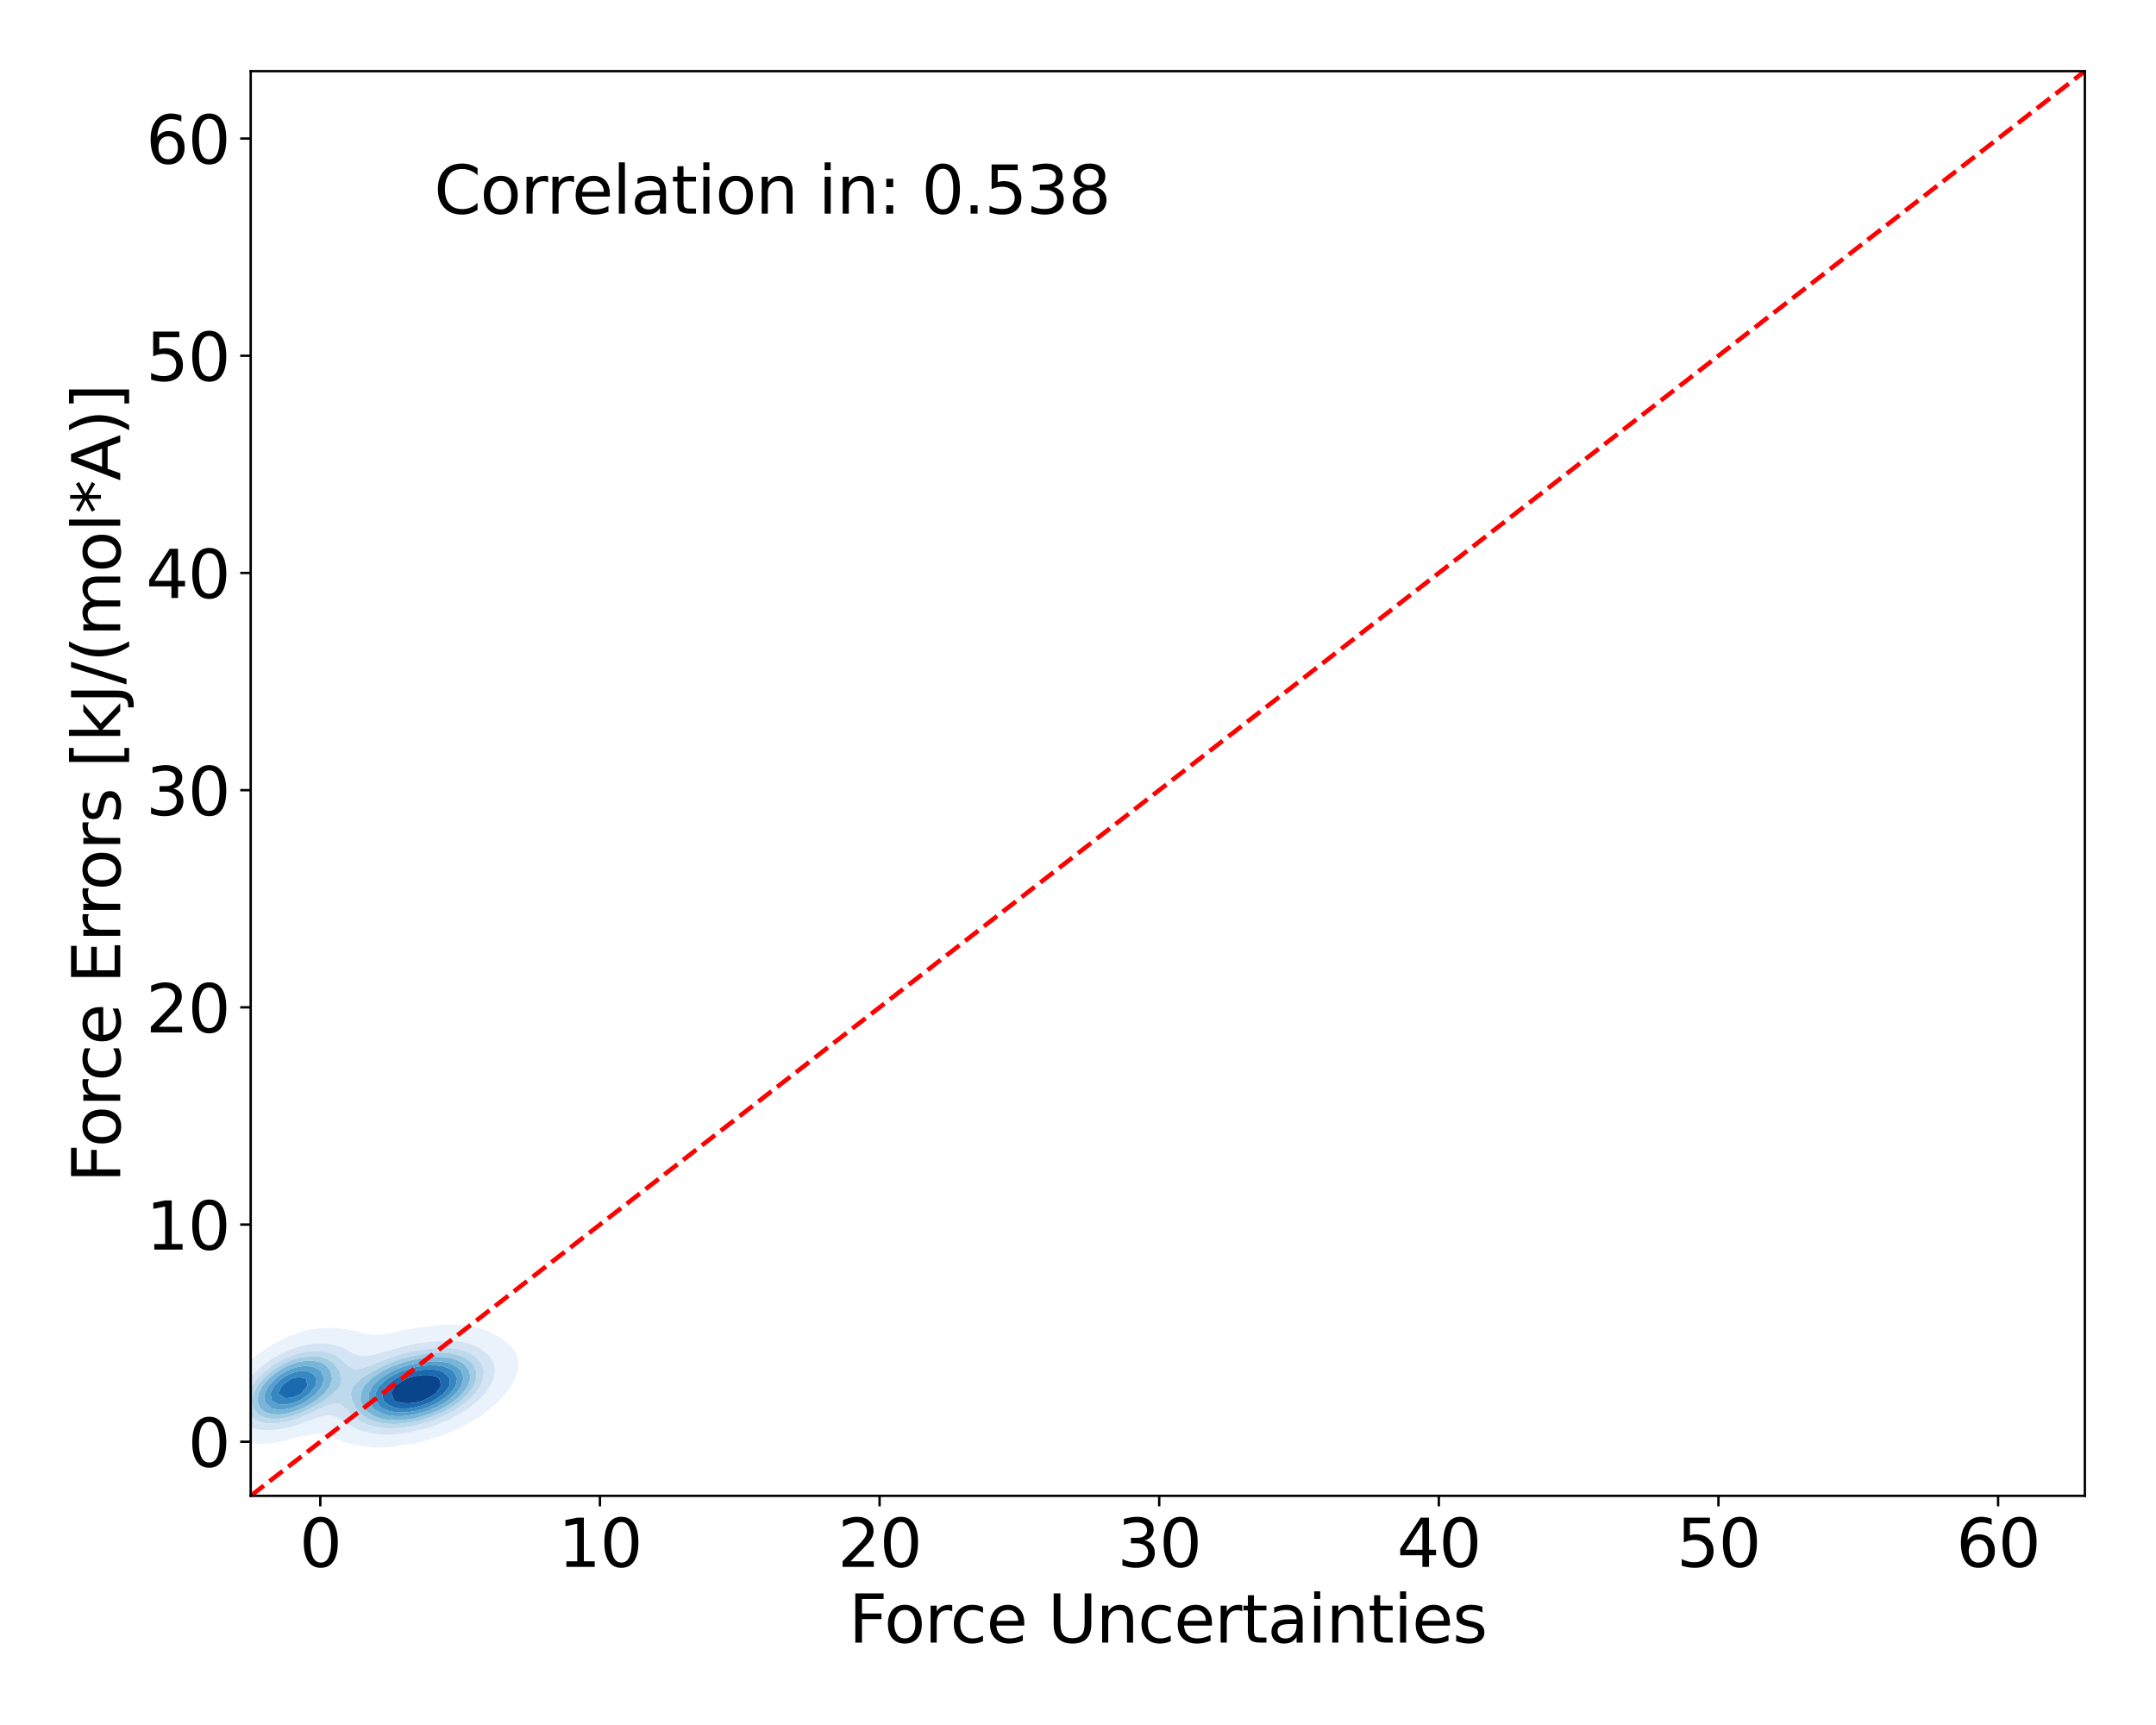 <?xml version="1.0" encoding="utf-8" standalone="no"?>
<!DOCTYPE svg PUBLIC "-//W3C//DTD SVG 1.1//EN"
  "http://www.w3.org/Graphics/SVG/1.1/DTD/svg11.dtd">
<svg xmlns:xlink="http://www.w3.org/1999/xlink" width="720pt" height="576pt" viewBox="0 0 720 576" xmlns="http://www.w3.org/2000/svg" version="1.1">
 <defs>
  <style type="text/css">*{stroke-linejoin: round; stroke-linecap: butt}</style>
 </defs>
 <g id="figure_1">
  <g id="patch_1">
   <path d="M 0 576 
L 720 576 
L 720 0 
L 0 0 
z
" style="fill: #ffffff"/>
  </g>
  <g id="axes_1">
   <g id="patch_2">
    <path d="M 83.72 499.48 
L 696.24 499.48 
L 696.24 23.76 
L 83.72 23.76 
z
" style="fill: #ffffff"/>
   </g>
   <g id="QuadContourSet_1">
    <path d="M 120.526 482.808 
L 122.808 483.138 
L 125.09 483.294 
L 127.372 483.305 
L 129.654 483.186 
L 131.936 482.934 
L 134.084 482.558 
L 134.219 482.545 
L 136.501 482.256 
L 138.783 481.869 
L 141.065 481.352 
L 143.347 480.651 
L 144.813 480.081 
L 145.629 479.88 
L 147.911 479.213 
L 150.194 478.288 
L 151.533 477.604 
L 152.476 477.258 
L 154.758 476.235 
L 156.576 475.127 
L 157.04 474.897 
L 159.322 473.601 
L 160.645 472.649 
L 161.604 472.015 
L 163.875 470.172 
L 163.886 470.162 
L 166.169 468.19 
L 166.692 467.695 
L 168.451 465.763 
L 168.948 465.218 
L 170.681 462.74 
L 170.733 462.632 
L 172.091 460.263 
L 172.852 457.786 
L 173.015 456.082 
L 173.12 455.309 
L 173.015 454.695 
L 172.737 452.832 
L 171.408 450.354 
L 170.733 449.648 
L 168.763 447.877 
L 168.451 447.649 
L 166.169 446.125 
L 164.748 445.4 
L 163.886 444.925 
L 161.604 443.916 
L 159.322 443.257 
L 157.466 442.923 
L 157.04 442.815 
L 154.758 442.449 
L 152.476 442.282 
L 150.194 442.269 
L 147.911 442.381 
L 145.629 442.602 
L 143.347 442.923 
L 143.347 442.923 
L 141.065 443.164 
L 138.783 443.468 
L 136.501 443.842 
L 134.219 444.287 
L 131.936 444.788 
L 129.654 445.291 
L 128.959 445.4 
L 127.372 445.574 
L 125.09 445.645 
L 122.808 445.459 
L 122.482 445.4 
L 120.526 444.932 
L 118.244 444.344 
L 115.962 443.878 
L 113.679 443.578 
L 111.397 443.431 
L 109.115 443.421 
L 106.833 443.542 
L 104.551 443.811 
L 102.269 444.265 
L 99.987 444.974 
L 98.984 445.4 
L 97.704 445.755 
L 95.422 446.619 
L 93.198 447.877 
L 93.14 447.901 
L 90.858 448.986 
L 88.893 450.354 
L 88.576 450.533 
L 86.294 452.03 
L 85.317 452.832 
L 84.012 453.798 
L 82.335 455.309 
L 81.729 455.856 
L 79.81 457.786 
L 79.447 458.197 
L 77.644 460.263 
L 77.165 460.963 
L 75.841 462.74 
L 74.883 464.629 
L 74.523 465.218 
L 73.482 467.695 
L 72.977 470.172 
L 72.92 472.649 
L 73.415 475.127 
L 74.844 477.604 
L 74.883 477.649 
L 77.165 479.751 
L 77.733 480.081 
L 79.447 480.991 
L 81.729 481.693 
L 84.012 482.031 
L 86.294 482.136 
L 88.576 482.073 
L 90.858 481.87 
L 93.14 481.525 
L 95.422 481.021 
L 97.704 480.334 
L 98.467 480.081 
L 99.987 479.763 
L 102.269 479.275 
L 104.551 478.871 
L 106.833 478.786 
L 109.115 479.201 
L 111.397 479.974 
L 111.664 480.081 
L 113.679 481.011 
L 115.962 481.821 
L 118.244 482.368 
L 119.42 482.558 
z
M 120.366 477.604 
L 118.244 476.758 
L 115.962 475.452 
L 115.436 475.127 
L 113.679 473.928 
L 111.397 472.826 
L 109.47 472.649 
L 109.115 472.627 
L 109.011 472.649 
L 106.833 473.137 
L 104.551 473.928 
L 102.269 474.712 
L 100.972 475.127 
L 99.987 475.519 
L 97.704 476.306 
L 95.422 476.884 
L 93.14 477.283 
L 90.858 477.513 
L 88.576 477.557 
L 86.294 477.349 
L 84.012 476.752 
L 81.729 475.49 
L 81.281 475.127 
L 79.502 472.649 
L 79.447 472.42 
L 78.926 470.172 
L 79.171 467.695 
L 79.447 466.956 
L 79.974 465.218 
L 81.339 462.74 
L 81.729 462.227 
L 83.173 460.263 
L 84.012 459.36 
L 85.574 457.786 
L 86.294 457.129 
L 88.576 455.346 
L 88.63 455.309 
L 90.858 453.693 
L 92.448 452.832 
L 93.14 452.396 
L 95.422 451.23 
L 97.704 450.41 
L 97.903 450.354 
L 99.987 449.584 
L 102.269 449.031 
L 104.551 448.709 
L 106.833 448.594 
L 109.115 448.697 
L 111.397 449.066 
L 113.679 449.773 
L 115.012 450.354 
L 115.962 450.825 
L 118.244 451.984 
L 120.526 452.741 
L 122.808 452.786 
L 125.09 452.307 
L 127.372 451.635 
L 129.654 450.969 
L 131.936 450.389 
L 132.081 450.354 
L 134.219 449.697 
L 136.501 449.131 
L 138.783 448.685 
L 141.065 448.337 
L 143.347 448.07 
L 145.629 447.877 
L 145.629 447.877 
L 147.911 447.71 
L 150.194 447.689 
L 152.476 447.85 
L 152.641 447.877 
L 154.758 448.154 
L 157.04 448.716 
L 159.322 449.656 
L 160.528 450.354 
L 161.604 451.088 
L 163.495 452.832 
L 163.886 453.454 
L 164.94 455.309 
L 165.307 457.786 
L 164.87 460.263 
L 163.886 462.304 
L 163.707 462.74 
L 161.993 465.218 
L 161.604 465.635 
L 159.628 467.695 
L 159.322 467.965 
L 157.04 469.836 
L 156.58 470.172 
L 154.758 471.465 
L 152.616 472.649 
L 152.476 472.735 
L 150.194 474.005 
L 147.911 474.941 
L 147.39 475.127 
L 145.629 475.91 
L 143.347 476.698 
L 141.065 477.295 
L 139.575 477.604 
L 138.783 477.837 
L 136.501 478.361 
L 134.219 478.724 
L 131.936 478.949 
L 129.654 479.042 
L 127.372 478.995 
L 125.09 478.784 
L 122.808 478.364 
L 120.526 477.667 
z
" clip-path="url(#pcb6f5614b9)" style="fill: #eaf3fb"/>
    <path d="M 120.526 477.667 
L 122.808 478.364 
L 125.09 478.784 
L 127.372 478.995 
L 129.654 479.042 
L 131.936 478.949 
L 134.219 478.724 
L 136.501 478.361 
L 138.783 477.837 
L 139.575 477.604 
L 141.065 477.295 
L 143.347 476.698 
L 145.629 475.91 
L 147.39 475.127 
L 147.911 474.941 
L 150.194 474.005 
L 152.476 472.735 
L 152.616 472.649 
L 154.758 471.465 
L 156.58 470.172 
L 157.04 469.836 
L 159.322 467.965 
L 159.628 467.695 
L 161.604 465.635 
L 161.993 465.218 
L 163.707 462.74 
L 163.886 462.304 
L 164.87 460.263 
L 165.307 457.786 
L 164.94 455.309 
L 163.886 453.454 
L 163.495 452.832 
L 161.604 451.088 
L 160.528 450.354 
L 159.322 449.656 
L 157.04 448.716 
L 154.758 448.154 
L 152.641 447.877 
L 152.476 447.85 
L 150.194 447.689 
L 147.911 447.71 
L 145.629 447.877 
L 145.629 447.877 
L 143.347 448.07 
L 141.065 448.337 
L 138.783 448.685 
L 136.501 449.131 
L 134.219 449.697 
L 132.081 450.354 
L 131.936 450.389 
L 129.654 450.969 
L 127.372 451.635 
L 125.09 452.307 
L 122.808 452.786 
L 120.526 452.741 
L 118.244 451.984 
L 115.962 450.825 
L 115.012 450.354 
L 113.679 449.773 
L 111.397 449.066 
L 109.115 448.697 
L 106.833 448.594 
L 104.551 448.709 
L 102.269 449.031 
L 99.987 449.584 
L 97.903 450.354 
L 97.704 450.41 
L 95.422 451.23 
L 93.14 452.396 
L 92.448 452.832 
L 90.858 453.693 
L 88.63 455.309 
L 88.576 455.346 
L 86.294 457.129 
L 85.574 457.786 
L 84.012 459.36 
L 83.173 460.263 
L 81.729 462.227 
L 81.339 462.74 
L 79.974 465.218 
L 79.447 466.956 
L 79.171 467.695 
L 78.926 470.172 
L 79.447 472.42 
L 79.502 472.649 
L 81.281 475.127 
L 81.729 475.49 
L 84.012 476.752 
L 86.294 477.349 
L 88.576 477.557 
L 90.858 477.513 
L 93.14 477.283 
L 95.422 476.884 
L 97.704 476.306 
L 99.987 475.519 
L 100.972 475.127 
L 102.269 474.712 
L 104.551 473.928 
L 106.833 473.137 
L 109.011 472.649 
L 109.115 472.627 
L 109.47 472.649 
L 111.397 472.826 
L 113.679 473.928 
L 115.436 475.127 
L 115.962 475.452 
L 118.244 476.758 
L 120.366 477.604 
z
M 88.254 475.127 
L 86.294 474.635 
L 84.012 473.305 
L 83.315 472.649 
L 82.098 470.172 
L 82.035 467.695 
L 82.707 465.218 
L 84.012 462.889 
L 84.089 462.74 
L 86.016 460.263 
L 86.294 459.978 
L 88.576 457.838 
L 88.637 457.786 
L 90.858 456.064 
L 92.083 455.309 
L 93.14 454.628 
L 95.422 453.469 
L 97.107 452.832 
L 97.704 452.563 
L 99.987 451.807 
L 102.269 451.335 
L 104.551 451.11 
L 106.833 451.146 
L 109.115 451.509 
L 111.397 452.314 
L 112.38 452.832 
L 113.679 453.783 
L 115.521 455.309 
L 115.962 455.841 
L 118.244 457.196 
L 120.526 457.092 
L 122.808 456.34 
L 125.09 455.449 
L 125.414 455.309 
L 127.372 454.455 
L 129.654 453.578 
L 131.936 452.859 
L 132.035 452.832 
L 134.219 452.097 
L 136.501 451.494 
L 138.783 451.026 
L 141.065 450.665 
L 143.347 450.397 
L 143.899 450.354 
L 145.629 450.172 
L 147.911 450.08 
L 150.194 450.163 
L 151.638 450.354 
L 152.476 450.453 
L 154.758 450.983 
L 157.04 451.927 
L 158.486 452.832 
L 159.322 453.567 
L 160.815 455.309 
L 161.604 457.786 
L 161.421 460.263 
L 160.459 462.74 
L 159.322 464.334 
L 158.718 465.218 
L 157.04 466.934 
L 156.252 467.695 
L 154.758 468.898 
L 152.904 470.172 
L 152.476 470.456 
L 150.194 471.806 
L 148.391 472.649 
L 147.911 472.897 
L 145.629 473.917 
L 143.347 474.695 
L 141.765 475.127 
L 141.065 475.366 
L 138.783 475.99 
L 136.501 476.438 
L 134.219 476.738 
L 131.936 476.899 
L 129.654 476.914 
L 127.372 476.76 
L 125.09 476.388 
L 122.808 475.728 
L 121.406 475.127 
L 120.526 474.68 
L 118.244 473.109 
L 117.659 472.649 
L 115.962 470.787 
L 115.21 470.172 
L 113.679 468.827 
L 111.397 468.653 
L 109.115 469.382 
L 107.371 470.172 
L 106.833 470.392 
L 104.551 471.512 
L 102.269 472.484 
L 101.85 472.649 
L 99.987 473.46 
L 97.704 474.231 
L 95.422 474.789 
L 93.311 475.127 
L 93.14 475.162 
L 90.858 475.347 
L 88.576 475.2 
z
" clip-path="url(#pcb6f5614b9)" style="fill: #d4e4f4"/>
    <path d="M 88.576 475.2 
L 90.858 475.347 
L 93.14 475.162 
L 93.311 475.127 
L 95.422 474.789 
L 97.704 474.231 
L 99.987 473.46 
L 101.85 472.649 
L 102.269 472.484 
L 104.551 471.512 
L 106.833 470.392 
L 107.371 470.172 
L 109.115 469.382 
L 111.397 468.653 
L 113.679 468.827 
L 115.21 470.172 
L 115.962 470.787 
L 117.659 472.649 
L 118.244 473.109 
L 120.526 474.68 
L 121.406 475.127 
L 122.808 475.728 
L 125.09 476.388 
L 127.372 476.76 
L 129.654 476.914 
L 131.936 476.899 
L 134.219 476.738 
L 136.501 476.438 
L 138.783 475.99 
L 141.065 475.366 
L 141.765 475.127 
L 143.347 474.695 
L 145.629 473.917 
L 147.911 472.897 
L 148.391 472.649 
L 150.194 471.806 
L 152.476 470.456 
L 152.904 470.172 
L 154.758 468.898 
L 156.252 467.695 
L 157.04 466.934 
L 158.718 465.218 
L 159.322 464.334 
L 160.459 462.74 
L 161.421 460.263 
L 161.604 457.786 
L 160.815 455.309 
L 159.322 453.567 
L 158.486 452.832 
L 157.04 451.927 
L 154.758 450.983 
L 152.476 450.453 
L 151.638 450.354 
L 150.194 450.163 
L 147.911 450.08 
L 145.629 450.172 
L 143.899 450.354 
L 143.347 450.397 
L 141.065 450.665 
L 138.783 451.026 
L 136.501 451.494 
L 134.219 452.097 
L 132.035 452.832 
L 131.936 452.859 
L 129.654 453.578 
L 127.372 454.455 
L 125.414 455.309 
L 125.09 455.449 
L 122.808 456.34 
L 120.526 457.092 
L 118.244 457.196 
L 115.962 455.841 
L 115.521 455.309 
L 113.679 453.783 
L 112.38 452.832 
L 111.397 452.314 
L 109.115 451.509 
L 106.833 451.146 
L 104.551 451.11 
L 102.269 451.335 
L 99.987 451.807 
L 97.704 452.563 
L 97.107 452.832 
L 95.422 453.469 
L 93.14 454.628 
L 92.083 455.309 
L 90.858 456.064 
L 88.637 457.786 
L 88.576 457.838 
L 86.294 459.978 
L 86.016 460.263 
L 84.089 462.74 
L 84.012 462.889 
L 82.707 465.218 
L 82.035 467.695 
L 82.098 470.172 
L 83.315 472.649 
L 84.012 473.305 
L 86.294 474.635 
L 88.254 475.127 
z
M 127.312 475.127 
L 125.09 474.601 
L 122.808 473.66 
L 121.164 472.649 
L 120.526 472.048 
L 118.832 470.172 
L 118.244 468.793 
L 117.629 467.695 
L 117.107 465.218 
L 118.03 462.74 
L 118.244 462.613 
L 120.526 460.511 
L 120.773 460.263 
L 122.808 458.93 
L 124.675 457.786 
L 125.09 457.57 
L 127.372 456.36 
L 129.654 455.373 
L 129.816 455.309 
L 131.936 454.432 
L 134.219 453.685 
L 136.501 453.1 
L 137.802 452.832 
L 138.783 452.587 
L 141.065 452.148 
L 143.347 451.844 
L 145.629 451.675 
L 147.911 451.659 
L 150.194 451.838 
L 152.476 452.285 
L 154.057 452.832 
L 154.758 453.119 
L 157.04 454.611 
L 157.791 455.309 
L 159.07 457.786 
L 159.099 460.263 
L 158.219 462.74 
L 157.04 464.402 
L 156.476 465.218 
L 154.758 466.91 
L 153.902 467.695 
L 152.476 468.774 
L 150.282 470.172 
L 150.194 470.226 
L 147.911 471.492 
L 145.629 472.474 
L 145.154 472.649 
L 143.347 473.382 
L 141.065 474.1 
L 138.783 474.641 
L 136.501 475.038 
L 135.726 475.127 
L 134.219 475.342 
L 131.936 475.483 
L 129.654 475.426 
L 127.372 475.14 
z
M 86.772 472.649 
L 86.294 472.339 
L 84.477 470.172 
L 84.09 467.695 
L 84.65 465.218 
L 85.976 462.74 
L 86.294 462.341 
L 87.996 460.263 
L 88.576 459.705 
L 90.846 457.786 
L 90.858 457.777 
L 93.14 456.218 
L 94.884 455.309 
L 95.422 455.013 
L 97.704 454.04 
L 99.987 453.377 
L 102.269 452.971 
L 104.551 452.832 
L 106.833 453.033 
L 109.115 453.739 
L 111.397 455.187 
L 111.548 455.309 
L 113.295 457.786 
L 113.679 459.419 
L 114.048 460.263 
L 113.679 462.194 
L 113.606 462.74 
L 111.397 465.19 
L 111.377 465.218 
L 109.115 466.898 
L 108.091 467.695 
L 106.833 468.445 
L 104.551 469.778 
L 103.833 470.172 
L 102.269 470.986 
L 99.987 471.972 
L 97.978 472.649 
L 97.704 472.752 
L 95.422 473.38 
L 93.14 473.724 
L 90.858 473.762 
L 88.576 473.396 
z
" clip-path="url(#pcb6f5614b9)" style="fill: #bed8ec"/>
    <path d="M 127.372 475.14 
L 129.654 475.426 
L 131.936 475.483 
L 134.219 475.342 
L 135.726 475.127 
L 136.501 475.038 
L 138.783 474.641 
L 141.065 474.1 
L 143.347 473.382 
L 145.154 472.649 
L 145.629 472.474 
L 147.911 471.492 
L 150.194 470.226 
L 150.282 470.172 
L 152.476 468.774 
L 153.902 467.695 
L 154.758 466.91 
L 156.476 465.218 
L 157.04 464.402 
L 158.219 462.74 
L 159.099 460.263 
L 159.07 457.786 
L 157.791 455.309 
L 157.04 454.611 
L 154.758 453.119 
L 154.057 452.832 
L 152.476 452.285 
L 150.194 451.838 
L 147.911 451.659 
L 145.629 451.675 
L 143.347 451.844 
L 141.065 452.148 
L 138.783 452.587 
L 137.802 452.832 
L 136.501 453.1 
L 134.219 453.685 
L 131.936 454.432 
L 129.816 455.309 
L 129.654 455.373 
L 127.372 456.36 
L 125.09 457.57 
L 124.675 457.786 
L 122.808 458.93 
L 120.773 460.263 
L 120.526 460.511 
L 118.244 462.613 
L 118.03 462.74 
L 117.107 465.218 
L 117.629 467.695 
L 118.244 468.793 
L 118.832 470.172 
L 120.526 472.048 
L 121.164 472.649 
L 122.808 473.66 
L 125.09 474.601 
L 127.312 475.127 
z
M 124.546 472.649 
L 122.808 471.413 
L 121.53 470.172 
L 120.526 467.854 
L 120.454 467.695 
L 120.519 465.218 
L 120.526 465.204 
L 121.629 462.74 
L 122.808 461.531 
L 124.074 460.263 
L 125.09 459.542 
L 127.372 458.075 
L 127.871 457.786 
L 129.654 456.854 
L 131.936 455.881 
L 133.586 455.309 
L 134.219 455.076 
L 136.501 454.379 
L 138.783 453.85 
L 141.065 453.46 
L 143.347 453.199 
L 145.629 453.075 
L 147.911 453.123 
L 150.194 453.412 
L 152.476 454.061 
L 154.758 455.261 
L 154.824 455.309 
L 156.755 457.786 
L 157.04 460.263 
L 156.255 462.74 
L 154.758 464.856 
L 154.505 465.218 
L 152.476 467.121 
L 151.809 467.695 
L 150.194 468.827 
L 147.911 470.159 
L 147.885 470.172 
L 145.629 471.292 
L 143.347 472.176 
L 141.833 472.649 
L 141.065 472.912 
L 138.783 473.515 
L 136.501 473.933 
L 134.219 474.18 
L 131.936 474.246 
L 129.654 474.103 
L 127.372 473.69 
L 125.09 472.914 
z
M 88.576 473.396 
L 90.858 473.762 
L 93.14 473.724 
L 95.422 473.38 
L 97.704 472.752 
L 97.978 472.649 
L 99.987 471.972 
L 102.269 470.986 
L 103.833 470.172 
L 104.551 469.778 
L 106.833 468.445 
L 108.091 467.695 
L 109.115 466.898 
L 111.377 465.218 
L 111.397 465.19 
L 113.606 462.74 
L 113.679 462.194 
L 114.048 460.263 
L 113.679 459.419 
L 113.295 457.786 
L 111.548 455.309 
L 111.397 455.187 
L 109.115 453.739 
L 106.833 453.033 
L 104.551 452.832 
L 102.269 452.971 
L 99.987 453.377 
L 97.704 454.04 
L 95.422 455.013 
L 94.884 455.309 
L 93.14 456.218 
L 90.858 457.777 
L 90.846 457.786 
L 88.576 459.705 
L 87.996 460.263 
L 86.294 462.341 
L 85.976 462.74 
L 84.65 465.218 
L 84.09 467.695 
L 84.477 470.172 
L 86.294 472.339 
L 86.772 472.649 
z
M 86.882 470.172 
L 86.294 468.755 
L 85.979 467.695 
L 86.294 465.908 
L 86.402 465.218 
L 87.691 462.74 
L 88.576 461.677 
L 89.828 460.263 
L 90.858 459.357 
L 92.968 457.786 
L 93.14 457.668 
L 95.422 456.376 
L 97.704 455.428 
L 98.119 455.309 
L 99.987 454.739 
L 102.269 454.383 
L 104.551 454.389 
L 106.833 454.859 
L 107.852 455.309 
L 109.115 456.269 
L 110.393 457.786 
L 110.907 460.263 
L 110.253 462.74 
L 109.115 464.184 
L 108.366 465.218 
L 106.833 466.506 
L 105.365 467.695 
L 104.551 468.218 
L 102.269 469.552 
L 101.012 470.172 
L 99.987 470.655 
L 97.704 471.489 
L 95.422 472.048 
L 93.14 472.32 
L 90.858 472.209 
L 88.576 471.473 
z
" clip-path="url(#pcb6f5614b9)" style="fill: #a0cbe2"/>
    <path d="M 125.09 472.914 
L 127.372 473.69 
L 129.654 474.103 
L 131.936 474.246 
L 134.219 474.18 
L 136.501 473.933 
L 138.783 473.515 
L 141.065 472.912 
L 141.833 472.649 
L 143.347 472.176 
L 145.629 471.292 
L 147.885 470.172 
L 147.911 470.159 
L 150.194 468.827 
L 151.809 467.695 
L 152.476 467.121 
L 154.505 465.218 
L 154.758 464.856 
L 156.255 462.74 
L 157.04 460.263 
L 156.755 457.786 
L 154.824 455.309 
L 154.758 455.261 
L 152.476 454.061 
L 150.194 453.412 
L 147.911 453.123 
L 145.629 453.075 
L 143.347 453.199 
L 141.065 453.46 
L 138.783 453.85 
L 136.501 454.379 
L 134.219 455.076 
L 133.586 455.309 
L 131.936 455.881 
L 129.654 456.854 
L 127.871 457.786 
L 127.372 458.075 
L 125.09 459.542 
L 124.074 460.263 
L 122.808 461.531 
L 121.629 462.74 
L 120.526 465.204 
L 120.519 465.218 
L 120.454 467.695 
L 120.526 467.854 
L 121.53 470.172 
L 122.808 471.413 
L 124.546 472.649 
z
M 130.18 472.649 
L 129.654 472.578 
L 127.372 471.892 
L 125.09 470.616 
L 124.525 470.172 
L 123.103 467.695 
L 123.172 465.218 
L 124.445 462.74 
L 125.09 462.085 
L 127.018 460.263 
L 127.372 460.017 
L 129.654 458.584 
L 131.19 457.786 
L 131.936 457.433 
L 134.219 456.527 
L 136.501 455.825 
L 138.669 455.309 
L 138.783 455.28 
L 141.065 454.854 
L 143.347 454.602 
L 145.629 454.537 
L 147.911 454.704 
L 150.194 455.191 
L 150.518 455.309 
L 152.476 456.347 
L 154.039 457.786 
L 154.758 460.263 
L 154.103 462.74 
L 152.476 465.041 
L 152.35 465.218 
L 150.194 467.118 
L 149.47 467.695 
L 147.911 468.686 
L 145.629 469.9 
L 145.031 470.172 
L 143.347 470.892 
L 141.065 471.654 
L 138.783 472.227 
L 136.501 472.629 
L 136.28 472.649 
L 134.219 472.853 
L 131.936 472.851 
z
M 88.576 471.473 
L 90.858 472.209 
L 93.14 472.32 
L 95.422 472.048 
L 97.704 471.489 
L 99.987 470.655 
L 101.012 470.172 
L 102.269 469.552 
L 104.551 468.218 
L 105.365 467.695 
L 106.833 466.506 
L 108.366 465.218 
L 109.115 464.184 
L 110.253 462.74 
L 110.907 460.263 
L 110.393 457.786 
L 109.115 456.269 
L 107.852 455.309 
L 106.833 454.859 
L 104.551 454.389 
L 102.269 454.383 
L 99.987 454.739 
L 98.119 455.309 
L 97.704 455.428 
L 95.422 456.376 
L 93.14 457.668 
L 92.968 457.786 
L 90.858 459.357 
L 89.828 460.263 
L 88.576 461.677 
L 87.691 462.74 
L 86.402 465.218 
L 86.294 465.908 
L 85.979 467.695 
L 86.294 468.755 
L 86.882 470.172 
z
M 90.546 470.172 
L 88.576 468.24 
L 88.278 467.695 
L 88.399 465.218 
L 88.576 464.877 
L 89.682 462.74 
L 90.858 461.416 
L 91.996 460.263 
L 93.14 459.379 
L 95.422 457.951 
L 95.769 457.786 
L 97.704 456.951 
L 99.987 456.334 
L 102.269 456.098 
L 104.551 456.374 
L 106.833 457.478 
L 107.197 457.786 
L 108.175 460.263 
L 107.587 462.74 
L 106.833 463.75 
L 105.757 465.218 
L 104.551 466.236 
L 102.644 467.695 
L 102.269 467.925 
L 99.987 469.108 
L 97.704 470.002 
L 97.026 470.172 
L 95.422 470.553 
L 93.14 470.695 
L 90.858 470.31 
z
" clip-path="url(#pcb6f5614b9)" style="fill: #79b5d9"/>
    <path d="M 131.936 472.851 
L 134.219 472.853 
L 136.28 472.649 
L 136.501 472.629 
L 138.783 472.227 
L 141.065 471.654 
L 143.347 470.892 
L 145.031 470.172 
L 145.629 469.9 
L 147.911 468.686 
L 149.47 467.695 
L 150.194 467.118 
L 152.35 465.218 
L 152.476 465.041 
L 154.103 462.74 
L 154.758 460.263 
L 154.039 457.786 
L 152.476 456.347 
L 150.518 455.309 
L 150.194 455.191 
L 147.911 454.704 
L 145.629 454.537 
L 143.347 454.602 
L 141.065 454.854 
L 138.783 455.28 
L 138.669 455.309 
L 136.501 455.825 
L 134.219 456.527 
L 131.936 457.433 
L 131.19 457.786 
L 129.654 458.584 
L 127.372 460.017 
L 127.018 460.263 
L 125.09 462.085 
L 124.445 462.74 
L 123.172 465.218 
L 123.103 467.695 
L 124.525 470.172 
L 125.09 470.616 
L 127.372 471.892 
L 129.654 472.578 
L 130.18 472.649 
z
M 127.468 470.172 
L 127.372 470.097 
L 125.396 467.695 
L 125.346 465.218 
L 126.683 462.74 
L 127.372 462.076 
L 129.468 460.263 
L 129.654 460.144 
L 131.936 458.856 
L 134.219 457.828 
L 134.331 457.786 
L 136.501 457.052 
L 138.783 456.48 
L 141.065 456.088 
L 143.347 455.88 
L 145.629 455.898 
L 147.911 456.234 
L 150.194 457.068 
L 151.313 457.786 
L 152.476 459.787 
L 152.671 460.263 
L 152.476 461.226 
L 152.189 462.74 
L 150.434 465.218 
L 150.194 465.429 
L 147.911 467.27 
L 147.324 467.695 
L 145.629 468.648 
L 143.347 469.703 
L 142.102 470.172 
L 141.065 470.534 
L 138.783 471.121 
L 136.501 471.497 
L 134.219 471.651 
L 131.936 471.539 
L 129.654 471.077 
z
M 90.858 470.31 
L 93.14 470.695 
L 95.422 470.553 
L 97.026 470.172 
L 97.704 470.002 
L 99.987 469.108 
L 102.269 467.925 
L 102.644 467.695 
L 104.551 466.236 
L 105.757 465.218 
L 106.833 463.75 
L 107.587 462.74 
L 108.175 460.263 
L 107.197 457.786 
L 106.833 457.478 
L 104.551 456.374 
L 102.269 456.098 
L 99.987 456.334 
L 97.704 456.951 
L 95.769 457.786 
L 95.422 457.951 
L 93.14 459.379 
L 91.996 460.263 
L 90.858 461.416 
L 89.682 462.74 
L 88.576 464.877 
L 88.399 465.218 
L 88.278 467.695 
L 88.576 468.24 
L 90.546 470.172 
z
M 90.748 467.695 
L 90.362 465.218 
L 90.858 464.192 
L 91.593 462.74 
L 93.14 461.176 
L 94.202 460.263 
L 95.422 459.493 
L 97.704 458.444 
L 99.987 457.786 
L 99.987 457.786 
L 102.269 457.721 
L 102.557 457.786 
L 104.551 458.741 
L 105.699 460.263 
L 105.371 462.74 
L 104.551 463.858 
L 103.51 465.218 
L 102.269 466.184 
L 99.988 467.695 
L 99.987 467.696 
L 97.704 468.559 
L 95.422 469.018 
L 93.14 468.921 
L 90.858 467.807 
z
" clip-path="url(#pcb6f5614b9)" style="fill: #56a0ce"/>
    <path d="M 129.654 471.077 
L 131.936 471.539 
L 134.219 471.651 
L 136.501 471.497 
L 138.783 471.121 
L 141.065 470.534 
L 142.102 470.172 
L 143.347 469.703 
L 145.629 468.648 
L 147.324 467.695 
L 147.911 467.27 
L 150.194 465.429 
L 150.434 465.218 
L 152.189 462.74 
L 152.476 461.226 
L 152.671 460.263 
L 152.476 459.787 
L 151.313 457.786 
L 150.194 457.068 
L 147.911 456.234 
L 145.629 455.898 
L 143.347 455.88 
L 141.065 456.088 
L 138.783 456.48 
L 136.501 457.052 
L 134.331 457.786 
L 134.219 457.828 
L 131.936 458.856 
L 129.654 460.144 
L 129.468 460.263 
L 127.372 462.076 
L 126.683 462.74 
L 125.346 465.218 
L 125.396 467.695 
L 127.372 470.097 
L 127.468 470.172 
z
M 132.568 470.172 
L 131.936 470.073 
L 129.654 469.08 
L 128.024 467.695 
L 127.673 465.218 
L 129.066 462.74 
L 129.654 462.221 
L 131.936 460.453 
L 132.222 460.263 
L 134.219 459.299 
L 136.501 458.439 
L 138.783 457.786 
L 138.783 457.786 
L 141.065 457.409 
L 143.347 457.268 
L 145.629 457.415 
L 147.229 457.786 
L 147.911 458.068 
L 150.194 460.193 
L 150.24 460.263 
L 150.194 460.874 
L 150.059 462.74 
L 148.279 465.218 
L 147.911 465.516 
L 145.629 467.166 
L 144.793 467.695 
L 143.347 468.384 
L 141.065 469.24 
L 138.783 469.878 
L 137.086 470.172 
L 136.501 470.263 
L 134.219 470.342 
z
M 90.858 467.807 
L 93.14 468.921 
L 95.422 469.018 
L 97.704 468.559 
L 99.987 467.696 
L 99.988 467.695 
L 102.269 466.184 
L 103.51 465.218 
L 104.551 463.858 
L 105.371 462.74 
L 105.699 460.263 
L 104.551 458.741 
L 102.557 457.786 
L 102.269 457.721 
L 99.987 457.786 
L 99.987 457.786 
L 97.704 458.444 
L 95.422 459.493 
L 94.202 460.263 
L 93.14 461.176 
L 91.593 462.74 
L 90.858 464.192 
L 90.362 465.218 
L 90.748 467.695 
z
M 92.983 465.218 
L 93.14 464.84 
L 94.133 462.74 
L 95.422 461.672 
L 97.638 460.263 
L 97.704 460.234 
L 99.987 459.862 
L 101.971 460.263 
L 102.269 460.673 
L 102.683 462.74 
L 102.269 463.297 
L 100.652 465.218 
L 99.987 465.643 
L 97.704 466.609 
L 95.422 466.921 
L 93.14 465.515 
z
" clip-path="url(#pcb6f5614b9)" style="fill: #3787c0"/>
    <path d="M 134.219 470.342 
L 136.501 470.263 
L 137.086 470.172 
L 138.783 469.878 
L 141.065 469.24 
L 143.347 468.384 
L 144.793 467.695 
L 145.629 467.166 
L 147.911 465.516 
L 148.279 465.218 
L 150.059 462.74 
L 150.194 460.874 
L 150.24 460.263 
L 150.194 460.193 
L 147.911 458.068 
L 147.229 457.786 
L 145.629 457.415 
L 143.347 457.268 
L 141.065 457.409 
L 138.783 457.786 
L 138.783 457.786 
L 136.501 458.439 
L 134.219 459.299 
L 132.222 460.263 
L 131.936 460.453 
L 129.654 462.221 
L 129.066 462.74 
L 127.673 465.218 
L 128.024 467.695 
L 129.654 469.08 
L 131.936 470.073 
L 132.568 470.172 
z
M 131.701 467.695 
L 130.55 465.218 
L 131.936 462.74 
L 131.936 462.74 
L 134.219 461.234 
L 136.003 460.263 
L 136.501 460.073 
L 138.783 459.461 
L 141.065 459.127 
L 143.347 459.139 
L 145.629 459.672 
L 146.697 460.263 
L 147.341 462.74 
L 145.629 465.163 
L 145.588 465.218 
L 143.347 466.587 
L 141.205 467.695 
L 141.065 467.747 
L 138.783 468.319 
L 136.501 468.591 
L 134.219 468.48 
L 131.936 467.824 
z
M 93.14 465.515 
L 95.422 466.921 
L 97.704 466.609 
L 99.987 465.643 
L 100.652 465.218 
L 102.269 463.297 
L 102.683 462.74 
L 102.269 460.673 
L 101.971 460.263 
L 99.987 459.862 
L 97.704 460.234 
L 97.638 460.263 
L 95.422 461.672 
L 94.133 462.74 
L 93.14 464.84 
L 92.983 465.218 
z
" clip-path="url(#pcb6f5614b9)" style="fill: #1b69af"/>
    <path d="M 131.936 467.824 
L 134.219 468.48 
L 136.501 468.591 
L 138.783 468.319 
L 141.065 467.747 
L 141.205 467.695 
L 143.347 466.587 
L 145.588 465.218 
L 145.629 465.163 
L 147.341 462.74 
L 146.697 460.263 
L 145.629 459.672 
L 143.347 459.139 
L 141.065 459.127 
L 138.783 459.461 
L 136.501 460.073 
L 136.003 460.263 
L 134.219 461.234 
L 131.936 462.74 
L 131.936 462.74 
L 130.55 465.218 
L 131.701 467.695 
z
" clip-path="url(#pcb6f5614b9)" style="fill: #08458a"/>
   </g>
   <g id="matplotlib.axis_1">
    <g id="xtick_1">
     <g id="line2d_1">
      <defs>
       <path id="m4808cd0081" d="M 0 0 
L 0 3.5 
" style="stroke: #000000; stroke-width: 0.8"/>
      </defs>
      <g>
       <use xlink:href="#m4808cd0081" x="106.968" y="499.48" style="stroke: #000000; stroke-width: 0.8"/>
      </g>
     </g>
     <g id="text_1">
      <!-- 0 -->
      <g transform="translate(99.969 523.197) scale(0.22 -0.22)">
       <defs>
        <path id="DejaVuSans-30" d="M 2034 4250 
Q 1547 4250 1301 3770 
Q 1056 3291 1056 2328 
Q 1056 1369 1301 889 
Q 1547 409 2034 409 
Q 2525 409 2770 889 
Q 3016 1369 3016 2328 
Q 3016 3291 2770 3770 
Q 2525 4250 2034 4250 
z
M 2034 4750 
Q 2819 4750 3233 4129 
Q 3647 3509 3647 2328 
Q 3647 1150 3233 529 
Q 2819 -91 2034 -91 
Q 1250 -91 836 529 
Q 422 1150 422 2328 
Q 422 3509 836 4129 
Q 1250 4750 2034 4750 
z
" transform="scale(0.016)"/>
       </defs>
       <use xlink:href="#DejaVuSans-30"/>
      </g>
     </g>
    </g>
    <g id="xtick_2">
     <g id="line2d_2">
      <g>
       <use xlink:href="#m4808cd0081" x="200.351" y="499.48" style="stroke: #000000; stroke-width: 0.8"/>
      </g>
     </g>
     <g id="text_2">
      <!-- 10 -->
      <g transform="translate(186.354 523.197) scale(0.22 -0.22)">
       <defs>
        <path id="DejaVuSans-31" d="M 794 531 
L 1825 531 
L 1825 4091 
L 703 3866 
L 703 4441 
L 1819 4666 
L 2450 4666 
L 2450 531 
L 3481 531 
L 3481 0 
L 794 0 
L 794 531 
z
" transform="scale(0.016)"/>
       </defs>
       <use xlink:href="#DejaVuSans-31"/>
       <use xlink:href="#DejaVuSans-30" x="63.623"/>
      </g>
     </g>
    </g>
    <g id="xtick_3">
     <g id="line2d_3">
      <g>
       <use xlink:href="#m4808cd0081" x="293.735" y="499.48" style="stroke: #000000; stroke-width: 0.8"/>
      </g>
     </g>
     <g id="text_3">
      <!-- 20 -->
      <g transform="translate(279.737 523.197) scale(0.22 -0.22)">
       <defs>
        <path id="DejaVuSans-32" d="M 1228 531 
L 3431 531 
L 3431 0 
L 469 0 
L 469 531 
Q 828 903 1448 1529 
Q 2069 2156 2228 2338 
Q 2531 2678 2651 2914 
Q 2772 3150 2772 3378 
Q 2772 3750 2511 3984 
Q 2250 4219 1831 4219 
Q 1534 4219 1204 4116 
Q 875 4013 500 3803 
L 500 4441 
Q 881 4594 1212 4672 
Q 1544 4750 1819 4750 
Q 2544 4750 2975 4387 
Q 3406 4025 3406 3419 
Q 3406 3131 3298 2873 
Q 3191 2616 2906 2266 
Q 2828 2175 2409 1742 
Q 1991 1309 1228 531 
z
" transform="scale(0.016)"/>
       </defs>
       <use xlink:href="#DejaVuSans-32"/>
       <use xlink:href="#DejaVuSans-30" x="63.623"/>
      </g>
     </g>
    </g>
    <g id="xtick_4">
     <g id="line2d_4">
      <g>
       <use xlink:href="#m4808cd0081" x="387.118" y="499.48" style="stroke: #000000; stroke-width: 0.8"/>
      </g>
     </g>
     <g id="text_4">
      <!-- 30 -->
      <g transform="translate(373.12 523.197) scale(0.22 -0.22)">
       <defs>
        <path id="DejaVuSans-33" d="M 2597 2516 
Q 3050 2419 3304 2112 
Q 3559 1806 3559 1356 
Q 3559 666 3084 287 
Q 2609 -91 1734 -91 
Q 1441 -91 1130 -33 
Q 819 25 488 141 
L 488 750 
Q 750 597 1062 519 
Q 1375 441 1716 441 
Q 2309 441 2620 675 
Q 2931 909 2931 1356 
Q 2931 1769 2642 2001 
Q 2353 2234 1838 2234 
L 1294 2234 
L 1294 2753 
L 1863 2753 
Q 2328 2753 2575 2939 
Q 2822 3125 2822 3475 
Q 2822 3834 2567 4026 
Q 2313 4219 1838 4219 
Q 1578 4219 1281 4162 
Q 984 4106 628 3988 
L 628 4550 
Q 988 4650 1302 4700 
Q 1616 4750 1894 4750 
Q 2613 4750 3031 4423 
Q 3450 4097 3450 3541 
Q 3450 3153 3228 2886 
Q 3006 2619 2597 2516 
z
" transform="scale(0.016)"/>
       </defs>
       <use xlink:href="#DejaVuSans-33"/>
       <use xlink:href="#DejaVuSans-30" x="63.623"/>
      </g>
     </g>
    </g>
    <g id="xtick_5">
     <g id="line2d_5">
      <g>
       <use xlink:href="#m4808cd0081" x="480.501" y="499.48" style="stroke: #000000; stroke-width: 0.8"/>
      </g>
     </g>
     <g id="text_5">
      <!-- 40 -->
      <g transform="translate(466.504 523.197) scale(0.22 -0.22)">
       <defs>
        <path id="DejaVuSans-34" d="M 2419 4116 
L 825 1625 
L 2419 1625 
L 2419 4116 
z
M 2253 4666 
L 3047 4666 
L 3047 1625 
L 3713 1625 
L 3713 1100 
L 3047 1100 
L 3047 0 
L 2419 0 
L 2419 1100 
L 313 1100 
L 313 1709 
L 2253 4666 
z
" transform="scale(0.016)"/>
       </defs>
       <use xlink:href="#DejaVuSans-34"/>
       <use xlink:href="#DejaVuSans-30" x="63.623"/>
      </g>
     </g>
    </g>
    <g id="xtick_6">
     <g id="line2d_6">
      <g>
       <use xlink:href="#m4808cd0081" x="573.884" y="499.48" style="stroke: #000000; stroke-width: 0.8"/>
      </g>
     </g>
     <g id="text_6">
      <!-- 50 -->
      <g transform="translate(559.887 523.197) scale(0.22 -0.22)">
       <defs>
        <path id="DejaVuSans-35" d="M 691 4666 
L 3169 4666 
L 3169 4134 
L 1269 4134 
L 1269 2991 
Q 1406 3038 1543 3061 
Q 1681 3084 1819 3084 
Q 2600 3084 3056 2656 
Q 3513 2228 3513 1497 
Q 3513 744 3044 326 
Q 2575 -91 1722 -91 
Q 1428 -91 1123 -41 
Q 819 9 494 109 
L 494 744 
Q 775 591 1075 516 
Q 1375 441 1709 441 
Q 2250 441 2565 725 
Q 2881 1009 2881 1497 
Q 2881 1984 2565 2268 
Q 2250 2553 1709 2553 
Q 1456 2553 1204 2497 
Q 953 2441 691 2322 
L 691 4666 
z
" transform="scale(0.016)"/>
       </defs>
       <use xlink:href="#DejaVuSans-35"/>
       <use xlink:href="#DejaVuSans-30" x="63.623"/>
      </g>
     </g>
    </g>
    <g id="xtick_7">
     <g id="line2d_7">
      <g>
       <use xlink:href="#m4808cd0081" x="667.268" y="499.48" style="stroke: #000000; stroke-width: 0.8"/>
      </g>
     </g>
     <g id="text_7">
      <!-- 60 -->
      <g transform="translate(653.27 523.197) scale(0.22 -0.22)">
       <defs>
        <path id="DejaVuSans-36" d="M 2113 2584 
Q 1688 2584 1439 2293 
Q 1191 2003 1191 1497 
Q 1191 994 1439 701 
Q 1688 409 2113 409 
Q 2538 409 2786 701 
Q 3034 994 3034 1497 
Q 3034 2003 2786 2293 
Q 2538 2584 2113 2584 
z
M 3366 4563 
L 3366 3988 
Q 3128 4100 2886 4159 
Q 2644 4219 2406 4219 
Q 1781 4219 1451 3797 
Q 1122 3375 1075 2522 
Q 1259 2794 1537 2939 
Q 1816 3084 2150 3084 
Q 2853 3084 3261 2657 
Q 3669 2231 3669 1497 
Q 3669 778 3244 343 
Q 2819 -91 2113 -91 
Q 1303 -91 875 529 
Q 447 1150 447 2328 
Q 447 3434 972 4092 
Q 1497 4750 2381 4750 
Q 2619 4750 2861 4703 
Q 3103 4656 3366 4563 
z
" transform="scale(0.016)"/>
       </defs>
       <use xlink:href="#DejaVuSans-36"/>
       <use xlink:href="#DejaVuSans-30" x="63.623"/>
      </g>
     </g>
    </g>
    <g id="text_8">
     <!-- Force Uncertainties -->
     <g transform="translate(283.426 548.488) scale(0.22 -0.22)">
      <defs>
       <path id="DejaVuSans-46" d="M 628 4666 
L 3309 4666 
L 3309 4134 
L 1259 4134 
L 1259 2759 
L 3109 2759 
L 3109 2228 
L 1259 2228 
L 1259 0 
L 628 0 
L 628 4666 
z
" transform="scale(0.016)"/>
       <path id="DejaVuSans-6f" d="M 1959 3097 
Q 1497 3097 1228 2736 
Q 959 2375 959 1747 
Q 959 1119 1226 758 
Q 1494 397 1959 397 
Q 2419 397 2687 759 
Q 2956 1122 2956 1747 
Q 2956 2369 2687 2733 
Q 2419 3097 1959 3097 
z
M 1959 3584 
Q 2709 3584 3137 3096 
Q 3566 2609 3566 1747 
Q 3566 888 3137 398 
Q 2709 -91 1959 -91 
Q 1206 -91 779 398 
Q 353 888 353 1747 
Q 353 2609 779 3096 
Q 1206 3584 1959 3584 
z
" transform="scale(0.016)"/>
       <path id="DejaVuSans-72" d="M 2631 2963 
Q 2534 3019 2420 3045 
Q 2306 3072 2169 3072 
Q 1681 3072 1420 2755 
Q 1159 2438 1159 1844 
L 1159 0 
L 581 0 
L 581 3500 
L 1159 3500 
L 1159 2956 
Q 1341 3275 1631 3429 
Q 1922 3584 2338 3584 
Q 2397 3584 2469 3576 
Q 2541 3569 2628 3553 
L 2631 2963 
z
" transform="scale(0.016)"/>
       <path id="DejaVuSans-63" d="M 3122 3366 
L 3122 2828 
Q 2878 2963 2633 3030 
Q 2388 3097 2138 3097 
Q 1578 3097 1268 2742 
Q 959 2388 959 1747 
Q 959 1106 1268 751 
Q 1578 397 2138 397 
Q 2388 397 2633 464 
Q 2878 531 3122 666 
L 3122 134 
Q 2881 22 2623 -34 
Q 2366 -91 2075 -91 
Q 1284 -91 818 406 
Q 353 903 353 1747 
Q 353 2603 823 3093 
Q 1294 3584 2113 3584 
Q 2378 3584 2631 3529 
Q 2884 3475 3122 3366 
z
" transform="scale(0.016)"/>
       <path id="DejaVuSans-65" d="M 3597 1894 
L 3597 1613 
L 953 1613 
Q 991 1019 1311 708 
Q 1631 397 2203 397 
Q 2534 397 2845 478 
Q 3156 559 3463 722 
L 3463 178 
Q 3153 47 2828 -22 
Q 2503 -91 2169 -91 
Q 1331 -91 842 396 
Q 353 884 353 1716 
Q 353 2575 817 3079 
Q 1281 3584 2069 3584 
Q 2775 3584 3186 3129 
Q 3597 2675 3597 1894 
z
M 3022 2063 
Q 3016 2534 2758 2815 
Q 2500 3097 2075 3097 
Q 1594 3097 1305 2825 
Q 1016 2553 972 2059 
L 3022 2063 
z
" transform="scale(0.016)"/>
       <path id="DejaVuSans-20" transform="scale(0.016)"/>
       <path id="DejaVuSans-55" d="M 556 4666 
L 1191 4666 
L 1191 1831 
Q 1191 1081 1462 751 
Q 1734 422 2344 422 
Q 2950 422 3222 751 
Q 3494 1081 3494 1831 
L 3494 4666 
L 4128 4666 
L 4128 1753 
Q 4128 841 3676 375 
Q 3225 -91 2344 -91 
Q 1459 -91 1007 375 
Q 556 841 556 1753 
L 556 4666 
z
" transform="scale(0.016)"/>
       <path id="DejaVuSans-6e" d="M 3513 2113 
L 3513 0 
L 2938 0 
L 2938 2094 
Q 2938 2591 2744 2837 
Q 2550 3084 2163 3084 
Q 1697 3084 1428 2787 
Q 1159 2491 1159 1978 
L 1159 0 
L 581 0 
L 581 3500 
L 1159 3500 
L 1159 2956 
Q 1366 3272 1645 3428 
Q 1925 3584 2291 3584 
Q 2894 3584 3203 3211 
Q 3513 2838 3513 2113 
z
" transform="scale(0.016)"/>
       <path id="DejaVuSans-74" d="M 1172 4494 
L 1172 3500 
L 2356 3500 
L 2356 3053 
L 1172 3053 
L 1172 1153 
Q 1172 725 1289 603 
Q 1406 481 1766 481 
L 2356 481 
L 2356 0 
L 1766 0 
Q 1100 0 847 248 
Q 594 497 594 1153 
L 594 3053 
L 172 3053 
L 172 3500 
L 594 3500 
L 594 4494 
L 1172 4494 
z
" transform="scale(0.016)"/>
       <path id="DejaVuSans-61" d="M 2194 1759 
Q 1497 1759 1228 1600 
Q 959 1441 959 1056 
Q 959 750 1161 570 
Q 1363 391 1709 391 
Q 2188 391 2477 730 
Q 2766 1069 2766 1631 
L 2766 1759 
L 2194 1759 
z
M 3341 1997 
L 3341 0 
L 2766 0 
L 2766 531 
Q 2569 213 2275 61 
Q 1981 -91 1556 -91 
Q 1019 -91 701 211 
Q 384 513 384 1019 
Q 384 1609 779 1909 
Q 1175 2209 1959 2209 
L 2766 2209 
L 2766 2266 
Q 2766 2663 2505 2880 
Q 2244 3097 1772 3097 
Q 1472 3097 1187 3025 
Q 903 2953 641 2809 
L 641 3341 
Q 956 3463 1253 3523 
Q 1550 3584 1831 3584 
Q 2591 3584 2966 3190 
Q 3341 2797 3341 1997 
z
" transform="scale(0.016)"/>
       <path id="DejaVuSans-69" d="M 603 3500 
L 1178 3500 
L 1178 0 
L 603 0 
L 603 3500 
z
M 603 4863 
L 1178 4863 
L 1178 4134 
L 603 4134 
L 603 4863 
z
" transform="scale(0.016)"/>
       <path id="DejaVuSans-73" d="M 2834 3397 
L 2834 2853 
Q 2591 2978 2328 3040 
Q 2066 3103 1784 3103 
Q 1356 3103 1142 2972 
Q 928 2841 928 2578 
Q 928 2378 1081 2264 
Q 1234 2150 1697 2047 
L 1894 2003 
Q 2506 1872 2764 1633 
Q 3022 1394 3022 966 
Q 3022 478 2636 193 
Q 2250 -91 1575 -91 
Q 1294 -91 989 -36 
Q 684 19 347 128 
L 347 722 
Q 666 556 975 473 
Q 1284 391 1588 391 
Q 1994 391 2212 530 
Q 2431 669 2431 922 
Q 2431 1156 2273 1281 
Q 2116 1406 1581 1522 
L 1381 1569 
Q 847 1681 609 1914 
Q 372 2147 372 2553 
Q 372 3047 722 3315 
Q 1072 3584 1716 3584 
Q 2034 3584 2315 3537 
Q 2597 3491 2834 3397 
z
" transform="scale(0.016)"/>
      </defs>
      <use xlink:href="#DejaVuSans-46"/>
      <use xlink:href="#DejaVuSans-6f" x="53.895"/>
      <use xlink:href="#DejaVuSans-72" x="115.076"/>
      <use xlink:href="#DejaVuSans-63" x="153.939"/>
      <use xlink:href="#DejaVuSans-65" x="208.92"/>
      <use xlink:href="#DejaVuSans-20" x="270.443"/>
      <use xlink:href="#DejaVuSans-55" x="302.23"/>
      <use xlink:href="#DejaVuSans-6e" x="375.424"/>
      <use xlink:href="#DejaVuSans-63" x="438.803"/>
      <use xlink:href="#DejaVuSans-65" x="493.783"/>
      <use xlink:href="#DejaVuSans-72" x="555.307"/>
      <use xlink:href="#DejaVuSans-74" x="596.42"/>
      <use xlink:href="#DejaVuSans-61" x="635.629"/>
      <use xlink:href="#DejaVuSans-69" x="696.908"/>
      <use xlink:href="#DejaVuSans-6e" x="724.691"/>
      <use xlink:href="#DejaVuSans-74" x="788.07"/>
      <use xlink:href="#DejaVuSans-69" x="827.279"/>
      <use xlink:href="#DejaVuSans-65" x="855.062"/>
      <use xlink:href="#DejaVuSans-73" x="916.586"/>
     </g>
    </g>
   </g>
   <g id="matplotlib.axis_2">
    <g id="ytick_1">
     <g id="line2d_8">
      <defs>
       <path id="md0361bbc48" d="M 0 0 
L -3.5 0 
" style="stroke: #000000; stroke-width: 0.8"/>
      </defs>
      <g>
       <use xlink:href="#md0361bbc48" x="83.72" y="481.424" style="stroke: #000000; stroke-width: 0.8"/>
      </g>
     </g>
     <g id="text_9">
      <!-- 0 -->
      <g transform="translate(62.722 489.782) scale(0.22 -0.22)">
       <use xlink:href="#DejaVuSans-30"/>
      </g>
     </g>
    </g>
    <g id="ytick_2">
     <g id="line2d_9">
      <g>
       <use xlink:href="#md0361bbc48" x="83.72" y="408.897" style="stroke: #000000; stroke-width: 0.8"/>
      </g>
     </g>
     <g id="text_10">
      <!-- 10 -->
      <g transform="translate(48.725 417.255) scale(0.22 -0.22)">
       <use xlink:href="#DejaVuSans-31"/>
       <use xlink:href="#DejaVuSans-30" x="63.623"/>
      </g>
     </g>
    </g>
    <g id="ytick_3">
     <g id="line2d_10">
      <g>
       <use xlink:href="#md0361bbc48" x="83.72" y="336.37" style="stroke: #000000; stroke-width: 0.8"/>
      </g>
     </g>
     <g id="text_11">
      <!-- 20 -->
      <g transform="translate(48.725 344.728) scale(0.22 -0.22)">
       <use xlink:href="#DejaVuSans-32"/>
       <use xlink:href="#DejaVuSans-30" x="63.623"/>
      </g>
     </g>
    </g>
    <g id="ytick_4">
     <g id="line2d_11">
      <g>
       <use xlink:href="#md0361bbc48" x="83.72" y="263.843" style="stroke: #000000; stroke-width: 0.8"/>
      </g>
     </g>
     <g id="text_12">
      <!-- 30 -->
      <g transform="translate(48.725 272.201) scale(0.22 -0.22)">
       <use xlink:href="#DejaVuSans-33"/>
       <use xlink:href="#DejaVuSans-30" x="63.623"/>
      </g>
     </g>
    </g>
    <g id="ytick_5">
     <g id="line2d_12">
      <g>
       <use xlink:href="#md0361bbc48" x="83.72" y="191.316" style="stroke: #000000; stroke-width: 0.8"/>
      </g>
     </g>
     <g id="text_13">
      <!-- 40 -->
      <g transform="translate(48.725 199.674) scale(0.22 -0.22)">
       <use xlink:href="#DejaVuSans-34"/>
       <use xlink:href="#DejaVuSans-30" x="63.623"/>
      </g>
     </g>
    </g>
    <g id="ytick_6">
     <g id="line2d_13">
      <g>
       <use xlink:href="#md0361bbc48" x="83.72" y="118.789" style="stroke: #000000; stroke-width: 0.8"/>
      </g>
     </g>
     <g id="text_14">
      <!-- 50 -->
      <g transform="translate(48.725 127.147) scale(0.22 -0.22)">
       <use xlink:href="#DejaVuSans-35"/>
       <use xlink:href="#DejaVuSans-30" x="63.623"/>
      </g>
     </g>
    </g>
    <g id="ytick_7">
     <g id="line2d_14">
      <g>
       <use xlink:href="#md0361bbc48" x="83.72" y="46.262" style="stroke: #000000; stroke-width: 0.8"/>
      </g>
     </g>
     <g id="text_15">
      <!-- 60 -->
      <g transform="translate(48.725 54.62) scale(0.22 -0.22)">
       <use xlink:href="#DejaVuSans-36"/>
       <use xlink:href="#DejaVuSans-30" x="63.623"/>
      </g>
     </g>
    </g>
    <g id="text_16">
     <!-- Force Errors [kJ/(mol*A)] -->
     <g transform="translate(40.15 394.913) rotate(-90) scale(0.22 -0.22)">
      <defs>
       <path id="DejaVuSans-45" d="M 628 4666 
L 3578 4666 
L 3578 4134 
L 1259 4134 
L 1259 2753 
L 3481 2753 
L 3481 2222 
L 1259 2222 
L 1259 531 
L 3634 531 
L 3634 0 
L 628 0 
L 628 4666 
z
" transform="scale(0.016)"/>
       <path id="DejaVuSans-5b" d="M 550 4863 
L 1875 4863 
L 1875 4416 
L 1125 4416 
L 1125 -397 
L 1875 -397 
L 1875 -844 
L 550 -844 
L 550 4863 
z
" transform="scale(0.016)"/>
       <path id="DejaVuSans-6b" d="M 581 4863 
L 1159 4863 
L 1159 1991 
L 2875 3500 
L 3609 3500 
L 1753 1863 
L 3688 0 
L 2938 0 
L 1159 1709 
L 1159 0 
L 581 0 
L 581 4863 
z
" transform="scale(0.016)"/>
       <path id="DejaVuSans-4a" d="M 628 4666 
L 1259 4666 
L 1259 325 
Q 1259 -519 939 -900 
Q 619 -1281 -91 -1281 
L -331 -1281 
L -331 -750 
L -134 -750 
Q 284 -750 456 -515 
Q 628 -281 628 325 
L 628 4666 
z
" transform="scale(0.016)"/>
       <path id="DejaVuSans-2f" d="M 1625 4666 
L 2156 4666 
L 531 -594 
L 0 -594 
L 1625 4666 
z
" transform="scale(0.016)"/>
       <path id="DejaVuSans-28" d="M 1984 4856 
Q 1566 4138 1362 3434 
Q 1159 2731 1159 2009 
Q 1159 1288 1364 580 
Q 1569 -128 1984 -844 
L 1484 -844 
Q 1016 -109 783 600 
Q 550 1309 550 2009 
Q 550 2706 781 3412 
Q 1013 4119 1484 4856 
L 1984 4856 
z
" transform="scale(0.016)"/>
       <path id="DejaVuSans-6d" d="M 3328 2828 
Q 3544 3216 3844 3400 
Q 4144 3584 4550 3584 
Q 5097 3584 5394 3201 
Q 5691 2819 5691 2113 
L 5691 0 
L 5113 0 
L 5113 2094 
Q 5113 2597 4934 2840 
Q 4756 3084 4391 3084 
Q 3944 3084 3684 2787 
Q 3425 2491 3425 1978 
L 3425 0 
L 2847 0 
L 2847 2094 
Q 2847 2600 2669 2842 
Q 2491 3084 2119 3084 
Q 1678 3084 1418 2786 
Q 1159 2488 1159 1978 
L 1159 0 
L 581 0 
L 581 3500 
L 1159 3500 
L 1159 2956 
Q 1356 3278 1631 3431 
Q 1906 3584 2284 3584 
Q 2666 3584 2933 3390 
Q 3200 3197 3328 2828 
z
" transform="scale(0.016)"/>
       <path id="DejaVuSans-6c" d="M 603 4863 
L 1178 4863 
L 1178 0 
L 603 0 
L 603 4863 
z
" transform="scale(0.016)"/>
       <path id="DejaVuSans-2a" d="M 3009 3897 
L 1888 3291 
L 3009 2681 
L 2828 2375 
L 1778 3009 
L 1778 1831 
L 1422 1831 
L 1422 3009 
L 372 2375 
L 191 2681 
L 1313 3291 
L 191 3897 
L 372 4206 
L 1422 3572 
L 1422 4750 
L 1778 4750 
L 1778 3572 
L 2828 4206 
L 3009 3897 
z
" transform="scale(0.016)"/>
       <path id="DejaVuSans-41" d="M 2188 4044 
L 1331 1722 
L 3047 1722 
L 2188 4044 
z
M 1831 4666 
L 2547 4666 
L 4325 0 
L 3669 0 
L 3244 1197 
L 1141 1197 
L 716 0 
L 50 0 
L 1831 4666 
z
" transform="scale(0.016)"/>
       <path id="DejaVuSans-29" d="M 513 4856 
L 1013 4856 
Q 1481 4119 1714 3412 
Q 1947 2706 1947 2009 
Q 1947 1309 1714 600 
Q 1481 -109 1013 -844 
L 513 -844 
Q 928 -128 1133 580 
Q 1338 1288 1338 2009 
Q 1338 2731 1133 3434 
Q 928 4138 513 4856 
z
" transform="scale(0.016)"/>
       <path id="DejaVuSans-5d" d="M 1947 4863 
L 1947 -844 
L 622 -844 
L 622 -397 
L 1369 -397 
L 1369 4416 
L 622 4416 
L 622 4863 
L 1947 4863 
z
" transform="scale(0.016)"/>
      </defs>
      <use xlink:href="#DejaVuSans-46"/>
      <use xlink:href="#DejaVuSans-6f" x="53.895"/>
      <use xlink:href="#DejaVuSans-72" x="115.076"/>
      <use xlink:href="#DejaVuSans-63" x="153.939"/>
      <use xlink:href="#DejaVuSans-65" x="208.92"/>
      <use xlink:href="#DejaVuSans-20" x="270.443"/>
      <use xlink:href="#DejaVuSans-45" x="302.23"/>
      <use xlink:href="#DejaVuSans-72" x="365.414"/>
      <use xlink:href="#DejaVuSans-72" x="404.777"/>
      <use xlink:href="#DejaVuSans-6f" x="443.641"/>
      <use xlink:href="#DejaVuSans-72" x="504.822"/>
      <use xlink:href="#DejaVuSans-73" x="545.936"/>
      <use xlink:href="#DejaVuSans-20" x="598.035"/>
      <use xlink:href="#DejaVuSans-5b" x="629.822"/>
      <use xlink:href="#DejaVuSans-6b" x="668.836"/>
      <use xlink:href="#DejaVuSans-4a" x="726.746"/>
      <use xlink:href="#DejaVuSans-2f" x="756.238"/>
      <use xlink:href="#DejaVuSans-28" x="789.93"/>
      <use xlink:href="#DejaVuSans-6d" x="828.943"/>
      <use xlink:href="#DejaVuSans-6f" x="926.355"/>
      <use xlink:href="#DejaVuSans-6c" x="987.537"/>
      <use xlink:href="#DejaVuSans-2a" x="1015.32"/>
      <use xlink:href="#DejaVuSans-41" x="1065.32"/>
      <use xlink:href="#DejaVuSans-29" x="1133.729"/>
      <use xlink:href="#DejaVuSans-5d" x="1172.742"/>
     </g>
    </g>
   </g>
   <g id="line2d_15">
    <path d="M 83.72 499.48 
L 696.24 23.76 
" clip-path="url(#pcb6f5614b9)" style="fill: none; stroke-dasharray: 5.55,2.4; stroke-dashoffset: 0; stroke: #ff0000; stroke-width: 1.5"/>
   </g>
   <g id="patch_3">
    <path d="M 83.72 499.48 
L 83.72 23.76 
" style="fill: none; stroke: #000000; stroke-width: 0.8; stroke-linejoin: miter; stroke-linecap: square"/>
   </g>
   <g id="patch_4">
    <path d="M 696.24 499.48 
L 696.24 23.76 
" style="fill: none; stroke: #000000; stroke-width: 0.8; stroke-linejoin: miter; stroke-linecap: square"/>
   </g>
   <g id="patch_5">
    <path d="M 83.72 499.48 
L 696.24 499.48 
" style="fill: none; stroke: #000000; stroke-width: 0.8; stroke-linejoin: miter; stroke-linecap: square"/>
   </g>
   <g id="patch_6">
    <path d="M 83.72 23.76 
L 696.24 23.76 
" style="fill: none; stroke: #000000; stroke-width: 0.8; stroke-linejoin: miter; stroke-linecap: square"/>
   </g>
   <g id="text_17">
    <!-- Correlation in: 0.538 -->
    <g transform="translate(144.972 71.332) scale(0.22 -0.22)">
     <defs>
      <path id="DejaVuSans-43" d="M 4122 4306 
L 4122 3641 
Q 3803 3938 3442 4084 
Q 3081 4231 2675 4231 
Q 1875 4231 1450 3742 
Q 1025 3253 1025 2328 
Q 1025 1406 1450 917 
Q 1875 428 2675 428 
Q 3081 428 3442 575 
Q 3803 722 4122 1019 
L 4122 359 
Q 3791 134 3420 21 
Q 3050 -91 2638 -91 
Q 1578 -91 968 557 
Q 359 1206 359 2328 
Q 359 3453 968 4101 
Q 1578 4750 2638 4750 
Q 3056 4750 3426 4639 
Q 3797 4528 4122 4306 
z
" transform="scale(0.016)"/>
      <path id="DejaVuSans-3a" d="M 750 794 
L 1409 794 
L 1409 0 
L 750 0 
L 750 794 
z
M 750 3309 
L 1409 3309 
L 1409 2516 
L 750 2516 
L 750 3309 
z
" transform="scale(0.016)"/>
      <path id="DejaVuSans-2e" d="M 684 794 
L 1344 794 
L 1344 0 
L 684 0 
L 684 794 
z
" transform="scale(0.016)"/>
      <path id="DejaVuSans-38" d="M 2034 2216 
Q 1584 2216 1326 1975 
Q 1069 1734 1069 1313 
Q 1069 891 1326 650 
Q 1584 409 2034 409 
Q 2484 409 2743 651 
Q 3003 894 3003 1313 
Q 3003 1734 2745 1975 
Q 2488 2216 2034 2216 
z
M 1403 2484 
Q 997 2584 770 2862 
Q 544 3141 544 3541 
Q 544 4100 942 4425 
Q 1341 4750 2034 4750 
Q 2731 4750 3128 4425 
Q 3525 4100 3525 3541 
Q 3525 3141 3298 2862 
Q 3072 2584 2669 2484 
Q 3125 2378 3379 2068 
Q 3634 1759 3634 1313 
Q 3634 634 3220 271 
Q 2806 -91 2034 -91 
Q 1263 -91 848 271 
Q 434 634 434 1313 
Q 434 1759 690 2068 
Q 947 2378 1403 2484 
z
M 1172 3481 
Q 1172 3119 1398 2916 
Q 1625 2713 2034 2713 
Q 2441 2713 2670 2916 
Q 2900 3119 2900 3481 
Q 2900 3844 2670 4047 
Q 2441 4250 2034 4250 
Q 1625 4250 1398 4047 
Q 1172 3844 1172 3481 
z
" transform="scale(0.016)"/>
     </defs>
     <use xlink:href="#DejaVuSans-43"/>
     <use xlink:href="#DejaVuSans-6f" x="69.824"/>
     <use xlink:href="#DejaVuSans-72" x="131.006"/>
     <use xlink:href="#DejaVuSans-72" x="170.369"/>
     <use xlink:href="#DejaVuSans-65" x="209.232"/>
     <use xlink:href="#DejaVuSans-6c" x="270.756"/>
     <use xlink:href="#DejaVuSans-61" x="298.539"/>
     <use xlink:href="#DejaVuSans-74" x="359.818"/>
     <use xlink:href="#DejaVuSans-69" x="399.027"/>
     <use xlink:href="#DejaVuSans-6f" x="426.811"/>
     <use xlink:href="#DejaVuSans-6e" x="487.992"/>
     <use xlink:href="#DejaVuSans-20" x="551.371"/>
     <use xlink:href="#DejaVuSans-69" x="583.158"/>
     <use xlink:href="#DejaVuSans-6e" x="610.941"/>
     <use xlink:href="#DejaVuSans-3a" x="674.32"/>
     <use xlink:href="#DejaVuSans-20" x="708.012"/>
     <use xlink:href="#DejaVuSans-30" x="739.799"/>
     <use xlink:href="#DejaVuSans-2e" x="803.422"/>
     <use xlink:href="#DejaVuSans-35" x="835.209"/>
     <use xlink:href="#DejaVuSans-33" x="898.832"/>
     <use xlink:href="#DejaVuSans-38" x="962.455"/>
    </g>
   </g>
  </g>
 </g>
 <defs>
  <clipPath id="pcb6f5614b9">
   <rect x="83.72" y="23.76" width="612.52" height="475.72"/>
  </clipPath>
 </defs>
</svg>
